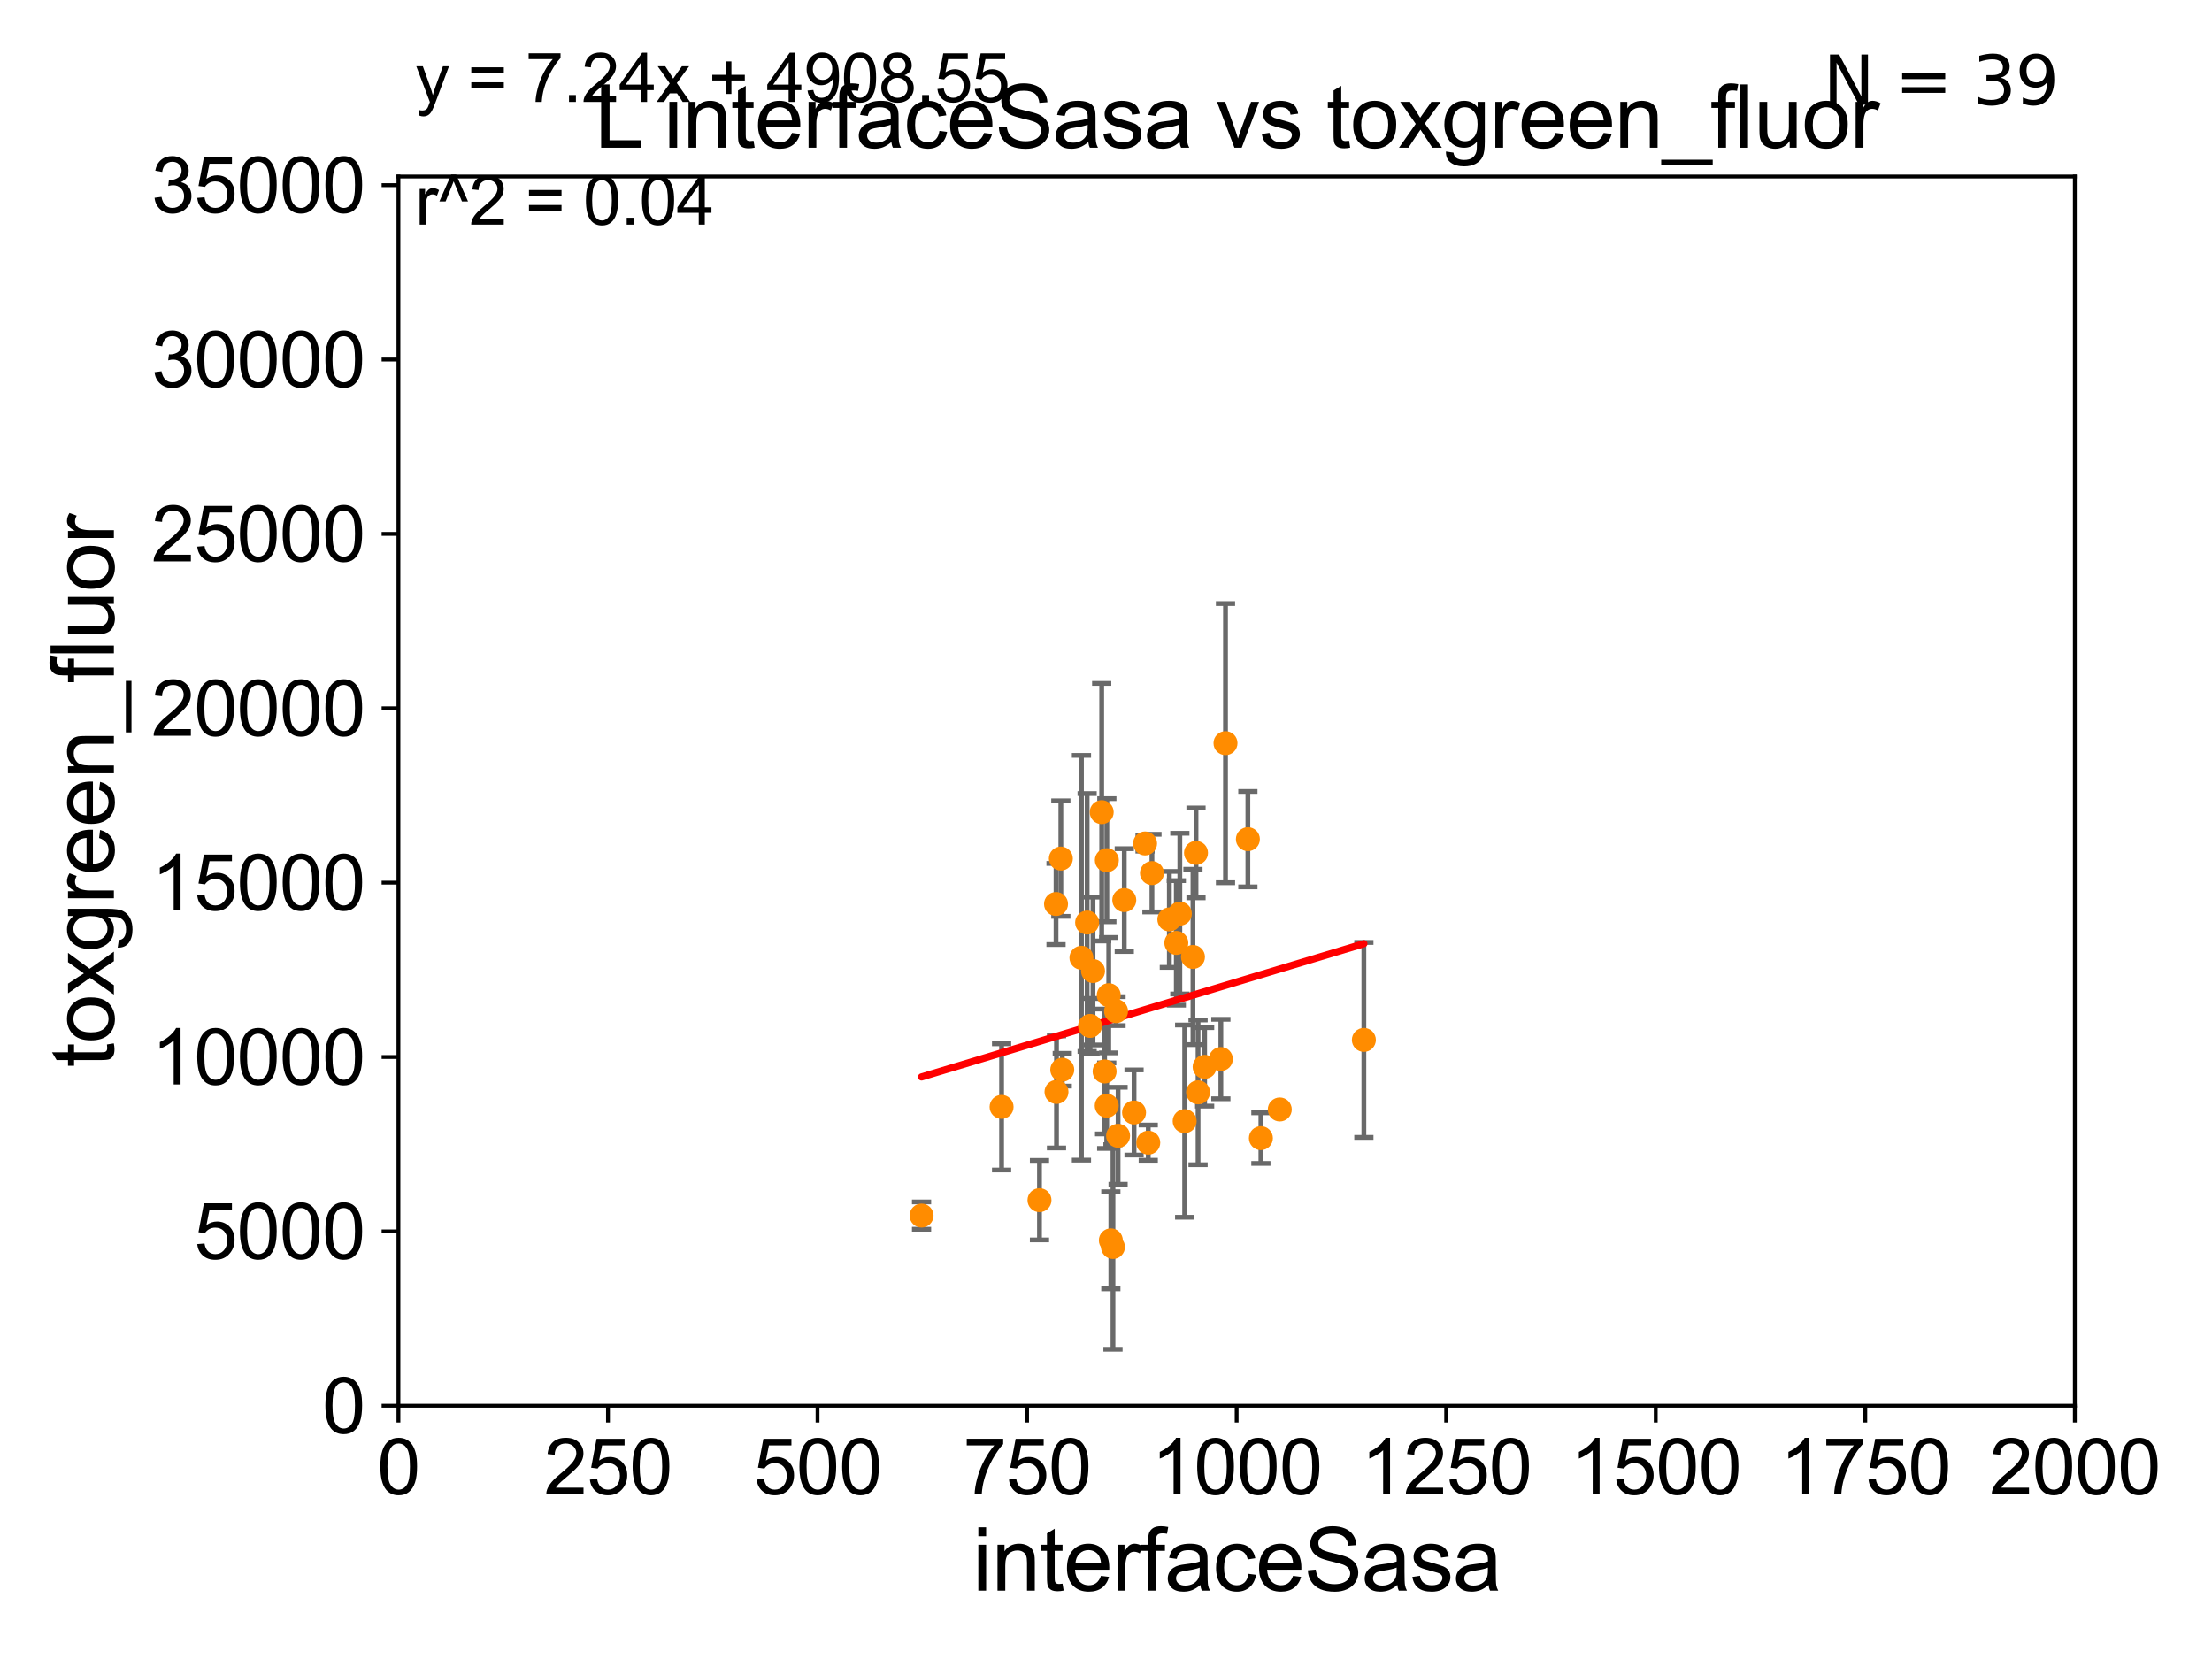 <?xml version="1.0" encoding="utf-8" standalone="no"?>
<!DOCTYPE svg PUBLIC "-//W3C//DTD SVG 1.1//EN"
  "http://www.w3.org/Graphics/SVG/1.1/DTD/svg11.dtd">
<svg xmlns:xlink="http://www.w3.org/1999/xlink" width="460.8pt" height="345.6pt" viewBox="0 0 460.8 345.6" xmlns="http://www.w3.org/2000/svg" version="1.1">
 <defs>
  <style type="text/css">*{stroke-linejoin: round; stroke-linecap: butt}</style>
 </defs>
 <g id="figure_1">
  <g id="patch_1">
   <path d="M 0 345.6 
L 460.8 345.6 
L 460.8 0 
L 0 0 
z
" style="fill: #ffffff"/>
  </g>
  <g id="axes_1">
   <g id="patch_2">
    <path d="M 83 292.84 
L 432.225 292.84 
L 432.225 36.775 
L 83 36.775 
z
" style="fill: #ffffff"/>
   </g>
   <g id="PathCollection_1">
    <defs>
     <path id="m21dd35df5f" d="M 0 1.118 
C 0.297 1.118 0.581 1 0.791 0.791 
C 1 0.581 1.118 0.297 1.118 0 
C 1.118 -0.297 1 -0.581 0.791 -0.791 
C 0.581 -1 0.297 -1.118 0 -1.118 
C -0.297 -1.118 -0.581 -1 -0.791 -0.791 
C -1 -0.581 -1.118 -0.297 -1.118 0 
C -1.118 0.297 -1 0.581 -0.791 0.791 
C -0.581 1 -0.297 1.118 0 1.118 
z
" style="stroke: #ff8c00"/>
    </defs>
    <g clip-path="url(#p4c8056523e)">
     <use xlink:href="#m21dd35df5f" x="249.149" y="177.67" style="fill: #ff8c00; stroke: #ff8c00"/>
     <use xlink:href="#m21dd35df5f" x="243.593" y="191.532" style="fill: #ff8c00; stroke: #ff8c00"/>
     <use xlink:href="#m21dd35df5f" x="231.41" y="258.384" style="fill: #ff8c00; stroke: #ff8c00"/>
     <use xlink:href="#m21dd35df5f" x="266.602" y="231.122" style="fill: #ff8c00; stroke: #ff8c00"/>
     <use xlink:href="#m21dd35df5f" x="284.119" y="216.631" style="fill: #ff8c00; stroke: #ff8c00"/>
     <use xlink:href="#m21dd35df5f" x="191.976" y="253.232" style="fill: #ff8c00; stroke: #ff8c00"/>
     <use xlink:href="#m21dd35df5f" x="229.503" y="169.189" style="fill: #ff8c00; stroke: #ff8c00"/>
     <use xlink:href="#m21dd35df5f" x="230.576" y="179.195" style="fill: #ff8c00; stroke: #ff8c00"/>
     <use xlink:href="#m21dd35df5f" x="230.549" y="230.335" style="fill: #ff8c00; stroke: #ff8c00"/>
     <use xlink:href="#m21dd35df5f" x="234.206" y="187.506" style="fill: #ff8c00; stroke: #ff8c00"/>
     <use xlink:href="#m21dd35df5f" x="259.956" y="174.815" style="fill: #ff8c00; stroke: #ff8c00"/>
     <use xlink:href="#m21dd35df5f" x="239.971" y="181.885" style="fill: #ff8c00; stroke: #ff8c00"/>
     <use xlink:href="#m21dd35df5f" x="225.286" y="199.519" style="fill: #ff8c00; stroke: #ff8c00"/>
     <use xlink:href="#m21dd35df5f" x="255.294" y="154.812" style="fill: #ff8c00; stroke: #ff8c00"/>
     <use xlink:href="#m21dd35df5f" x="248.513" y="199.351" style="fill: #ff8c00; stroke: #ff8c00"/>
     <use xlink:href="#m21dd35df5f" x="230.97" y="207.314" style="fill: #ff8c00; stroke: #ff8c00"/>
     <use xlink:href="#m21dd35df5f" x="254.328" y="220.617" style="fill: #ff8c00; stroke: #ff8c00"/>
     <use xlink:href="#m21dd35df5f" x="245.046" y="196.421" style="fill: #ff8c00; stroke: #ff8c00"/>
     <use xlink:href="#m21dd35df5f" x="227.082" y="213.716" style="fill: #ff8c00; stroke: #ff8c00"/>
     <use xlink:href="#m21dd35df5f" x="246.787" y="233.554" style="fill: #ff8c00; stroke: #ff8c00"/>
     <use xlink:href="#m21dd35df5f" x="221.288" y="222.844" style="fill: #ff8c00; stroke: #ff8c00"/>
     <use xlink:href="#m21dd35df5f" x="238.538" y="175.707" style="fill: #ff8c00; stroke: #ff8c00"/>
     <use xlink:href="#m21dd35df5f" x="219.99" y="188.318" style="fill: #ff8c00; stroke: #ff8c00"/>
     <use xlink:href="#m21dd35df5f" x="208.648" y="230.586" style="fill: #ff8c00; stroke: #ff8c00"/>
     <use xlink:href="#m21dd35df5f" x="226.469" y="192.176" style="fill: #ff8c00; stroke: #ff8c00"/>
     <use xlink:href="#m21dd35df5f" x="220.088" y="227.469" style="fill: #ff8c00; stroke: #ff8c00"/>
     <use xlink:href="#m21dd35df5f" x="220.996" y="178.856" style="fill: #ff8c00; stroke: #ff8c00"/>
     <use xlink:href="#m21dd35df5f" x="249.577" y="227.55" style="fill: #ff8c00; stroke: #ff8c00"/>
     <use xlink:href="#m21dd35df5f" x="232.494" y="210.644" style="fill: #ff8c00; stroke: #ff8c00"/>
     <use xlink:href="#m21dd35df5f" x="227.694" y="202.284" style="fill: #ff8c00; stroke: #ff8c00"/>
     <use xlink:href="#m21dd35df5f" x="262.668" y="237.094" style="fill: #ff8c00; stroke: #ff8c00"/>
     <use xlink:href="#m21dd35df5f" x="230.111" y="223.208" style="fill: #ff8c00; stroke: #ff8c00"/>
     <use xlink:href="#m21dd35df5f" x="239.203" y="238.036" style="fill: #ff8c00; stroke: #ff8c00"/>
     <use xlink:href="#m21dd35df5f" x="232.917" y="236.603" style="fill: #ff8c00; stroke: #ff8c00"/>
     <use xlink:href="#m21dd35df5f" x="231.854" y="259.773" style="fill: #ff8c00; stroke: #ff8c00"/>
     <use xlink:href="#m21dd35df5f" x="216.544" y="250.018" style="fill: #ff8c00; stroke: #ff8c00"/>
     <use xlink:href="#m21dd35df5f" x="236.243" y="231.752" style="fill: #ff8c00; stroke: #ff8c00"/>
     <use xlink:href="#m21dd35df5f" x="245.783" y="190.326" style="fill: #ff8c00; stroke: #ff8c00"/>
     <use xlink:href="#m21dd35df5f" x="250.948" y="222.245" style="fill: #ff8c00; stroke: #ff8c00"/>
    </g>
   </g>
   <g id="matplotlib.axis_1">
    <g id="xtick_1">
     <g id="line2d_1">
      <defs>
       <path id="m7921973bad" d="M 0 0 
L 0 3.5 
" style="stroke: #000000; stroke-width: 0.8"/>
      </defs>
      <g>
       <use xlink:href="#m7921973bad" x="83" y="292.84" style="stroke: #000000; stroke-width: 0.8"/>
      </g>
     </g>
     <g id="text_1">
      <!-- 0 -->
      <g transform="translate(78.551 311.293)scale(0.16 -0.16)">
       <defs>
        <path id="ArialMT-30" d="M 266 2259 
Q 266 3072 433 3567 
Q 600 4063 929 4331 
Q 1259 4600 1759 4600 
Q 2128 4600 2406 4451 
Q 2684 4303 2865 4023 
Q 3047 3744 3150 3342 
Q 3253 2941 3253 2259 
Q 3253 1453 3087 958 
Q 2922 463 2592 192 
Q 2263 -78 1759 -78 
Q 1097 -78 719 397 
Q 266 969 266 2259 
z
M 844 2259 
Q 844 1131 1108 757 
Q 1372 384 1759 384 
Q 2147 384 2411 759 
Q 2675 1134 2675 2259 
Q 2675 3391 2411 3762 
Q 2147 4134 1753 4134 
Q 1366 4134 1134 3806 
Q 844 3388 844 2259 
z
" transform="scale(0.016)"/>
       </defs>
       <use xlink:href="#ArialMT-30"/>
      </g>
     </g>
    </g>
    <g id="xtick_2">
     <g id="line2d_2">
      <g>
       <use xlink:href="#m7921973bad" x="126.653" y="292.84" style="stroke: #000000; stroke-width: 0.8"/>
      </g>
     </g>
     <g id="text_2">
      <!-- 250 -->
      <g transform="translate(113.307 311.293)scale(0.16 -0.16)">
       <defs>
        <path id="ArialMT-32" d="M 3222 541 
L 3222 0 
L 194 0 
Q 188 203 259 391 
Q 375 700 629 1000 
Q 884 1300 1366 1694 
Q 2113 2306 2375 2664 
Q 2638 3022 2638 3341 
Q 2638 3675 2398 3904 
Q 2159 4134 1775 4134 
Q 1369 4134 1125 3890 
Q 881 3647 878 3216 
L 300 3275 
Q 359 3922 746 4261 
Q 1134 4600 1788 4600 
Q 2447 4600 2831 4234 
Q 3216 3869 3216 3328 
Q 3216 3053 3103 2787 
Q 2991 2522 2730 2228 
Q 2469 1934 1863 1422 
Q 1356 997 1212 845 
Q 1069 694 975 541 
L 3222 541 
z
" transform="scale(0.016)"/>
        <path id="ArialMT-35" d="M 266 1200 
L 856 1250 
Q 922 819 1161 601 
Q 1400 384 1738 384 
Q 2144 384 2425 690 
Q 2706 997 2706 1503 
Q 2706 1984 2436 2262 
Q 2166 2541 1728 2541 
Q 1456 2541 1237 2417 
Q 1019 2294 894 2097 
L 366 2166 
L 809 4519 
L 3088 4519 
L 3088 3981 
L 1259 3981 
L 1013 2750 
Q 1425 3038 1878 3038 
Q 2478 3038 2890 2622 
Q 3303 2206 3303 1553 
Q 3303 931 2941 478 
Q 2500 -78 1738 -78 
Q 1113 -78 717 272 
Q 322 622 266 1200 
z
" transform="scale(0.016)"/>
       </defs>
       <use xlink:href="#ArialMT-32"/>
       <use xlink:href="#ArialMT-35" x="55.615"/>
       <use xlink:href="#ArialMT-30" x="111.23"/>
      </g>
     </g>
    </g>
    <g id="xtick_3">
     <g id="line2d_3">
      <g>
       <use xlink:href="#m7921973bad" x="170.306" y="292.84" style="stroke: #000000; stroke-width: 0.8"/>
      </g>
     </g>
     <g id="text_3">
      <!-- 500 -->
      <g transform="translate(156.96 311.293)scale(0.16 -0.16)">
       <use xlink:href="#ArialMT-35"/>
       <use xlink:href="#ArialMT-30" x="55.615"/>
       <use xlink:href="#ArialMT-30" x="111.23"/>
      </g>
     </g>
    </g>
    <g id="xtick_4">
     <g id="line2d_4">
      <g>
       <use xlink:href="#m7921973bad" x="213.959" y="292.84" style="stroke: #000000; stroke-width: 0.8"/>
      </g>
     </g>
     <g id="text_4">
      <!-- 750 -->
      <g transform="translate(200.613 311.293)scale(0.16 -0.16)">
       <defs>
        <path id="ArialMT-37" d="M 303 3981 
L 303 4522 
L 3269 4522 
L 3269 4084 
Q 2831 3619 2401 2847 
Q 1972 2075 1738 1259 
Q 1569 684 1522 0 
L 944 0 
Q 953 541 1156 1306 
Q 1359 2072 1739 2783 
Q 2119 3494 2547 3981 
L 303 3981 
z
" transform="scale(0.016)"/>
       </defs>
       <use xlink:href="#ArialMT-37"/>
       <use xlink:href="#ArialMT-35" x="55.615"/>
       <use xlink:href="#ArialMT-30" x="111.23"/>
      </g>
     </g>
    </g>
    <g id="xtick_5">
     <g id="line2d_5">
      <g>
       <use xlink:href="#m7921973bad" x="257.613" y="292.84" style="stroke: #000000; stroke-width: 0.8"/>
      </g>
     </g>
     <g id="text_5">
      <!-- 1000 -->
      <g transform="translate(239.817 311.293)scale(0.16 -0.16)">
       <defs>
        <path id="ArialMT-31" d="M 2384 0 
L 1822 0 
L 1822 3584 
Q 1619 3391 1289 3197 
Q 959 3003 697 2906 
L 697 3450 
Q 1169 3672 1522 3987 
Q 1875 4303 2022 4600 
L 2384 4600 
L 2384 0 
z
" transform="scale(0.016)"/>
       </defs>
       <use xlink:href="#ArialMT-31"/>
       <use xlink:href="#ArialMT-30" x="55.615"/>
       <use xlink:href="#ArialMT-30" x="111.23"/>
       <use xlink:href="#ArialMT-30" x="166.846"/>
      </g>
     </g>
    </g>
    <g id="xtick_6">
     <g id="line2d_6">
      <g>
       <use xlink:href="#m7921973bad" x="301.266" y="292.84" style="stroke: #000000; stroke-width: 0.8"/>
      </g>
     </g>
     <g id="text_6">
      <!-- 1250 -->
      <g transform="translate(283.471 311.293)scale(0.16 -0.16)">
       <use xlink:href="#ArialMT-31"/>
       <use xlink:href="#ArialMT-32" x="55.615"/>
       <use xlink:href="#ArialMT-35" x="111.23"/>
       <use xlink:href="#ArialMT-30" x="166.846"/>
      </g>
     </g>
    </g>
    <g id="xtick_7">
     <g id="line2d_7">
      <g>
       <use xlink:href="#m7921973bad" x="344.919" y="292.84" style="stroke: #000000; stroke-width: 0.8"/>
      </g>
     </g>
     <g id="text_7">
      <!-- 1500 -->
      <g transform="translate(327.124 311.293)scale(0.16 -0.16)">
       <use xlink:href="#ArialMT-31"/>
       <use xlink:href="#ArialMT-35" x="55.615"/>
       <use xlink:href="#ArialMT-30" x="111.23"/>
       <use xlink:href="#ArialMT-30" x="166.846"/>
      </g>
     </g>
    </g>
    <g id="xtick_8">
     <g id="line2d_8">
      <g>
       <use xlink:href="#m7921973bad" x="388.572" y="292.84" style="stroke: #000000; stroke-width: 0.8"/>
      </g>
     </g>
     <g id="text_8">
      <!-- 1750 -->
      <g transform="translate(370.777 311.293)scale(0.16 -0.16)">
       <use xlink:href="#ArialMT-31"/>
       <use xlink:href="#ArialMT-37" x="55.615"/>
       <use xlink:href="#ArialMT-35" x="111.23"/>
       <use xlink:href="#ArialMT-30" x="166.846"/>
      </g>
     </g>
    </g>
    <g id="xtick_9">
     <g id="line2d_9">
      <g>
       <use xlink:href="#m7921973bad" x="432.225" y="292.84" style="stroke: #000000; stroke-width: 0.8"/>
      </g>
     </g>
     <g id="text_9">
      <!-- 2000 -->
      <g transform="translate(414.43 311.293)scale(0.16 -0.16)">
       <use xlink:href="#ArialMT-32"/>
       <use xlink:href="#ArialMT-30" x="55.615"/>
       <use xlink:href="#ArialMT-30" x="111.23"/>
       <use xlink:href="#ArialMT-30" x="166.846"/>
      </g>
     </g>
    </g>
    <g id="text_10">
     <!-- interfaceSasa -->
     <g transform="translate(202.583 331.357)scale(0.18 -0.18)">
      <defs>
       <path id="ArialMT-69" d="M 425 3934 
L 425 4581 
L 988 4581 
L 988 3934 
L 425 3934 
z
M 425 0 
L 425 3319 
L 988 3319 
L 988 0 
L 425 0 
z
" transform="scale(0.016)"/>
       <path id="ArialMT-6e" d="M 422 0 
L 422 3319 
L 928 3319 
L 928 2847 
Q 1294 3394 1984 3394 
Q 2284 3394 2536 3286 
Q 2788 3178 2913 3003 
Q 3038 2828 3088 2588 
Q 3119 2431 3119 2041 
L 3119 0 
L 2556 0 
L 2556 2019 
Q 2556 2363 2490 2533 
Q 2425 2703 2258 2804 
Q 2091 2906 1866 2906 
Q 1506 2906 1245 2678 
Q 984 2450 984 1813 
L 984 0 
L 422 0 
z
" transform="scale(0.016)"/>
       <path id="ArialMT-74" d="M 1650 503 
L 1731 6 
Q 1494 -44 1306 -44 
Q 1000 -44 831 53 
Q 663 150 594 308 
Q 525 466 525 972 
L 525 2881 
L 113 2881 
L 113 3319 
L 525 3319 
L 525 4141 
L 1084 4478 
L 1084 3319 
L 1650 3319 
L 1650 2881 
L 1084 2881 
L 1084 941 
Q 1084 700 1114 631 
Q 1144 563 1211 522 
Q 1278 481 1403 481 
Q 1497 481 1650 503 
z
" transform="scale(0.016)"/>
       <path id="ArialMT-65" d="M 2694 1069 
L 3275 997 
Q 3138 488 2766 206 
Q 2394 -75 1816 -75 
Q 1088 -75 661 373 
Q 234 822 234 1631 
Q 234 2469 665 2931 
Q 1097 3394 1784 3394 
Q 2450 3394 2872 2941 
Q 3294 2488 3294 1666 
Q 3294 1616 3291 1516 
L 816 1516 
Q 847 969 1125 678 
Q 1403 388 1819 388 
Q 2128 388 2347 550 
Q 2566 713 2694 1069 
z
M 847 1978 
L 2700 1978 
Q 2663 2397 2488 2606 
Q 2219 2931 1791 2931 
Q 1403 2931 1139 2672 
Q 875 2413 847 1978 
z
" transform="scale(0.016)"/>
       <path id="ArialMT-72" d="M 416 0 
L 416 3319 
L 922 3319 
L 922 2816 
Q 1116 3169 1280 3281 
Q 1444 3394 1641 3394 
Q 1925 3394 2219 3213 
L 2025 2691 
Q 1819 2813 1613 2813 
Q 1428 2813 1281 2702 
Q 1134 2591 1072 2394 
Q 978 2094 978 1738 
L 978 0 
L 416 0 
z
" transform="scale(0.016)"/>
       <path id="ArialMT-66" d="M 556 0 
L 556 2881 
L 59 2881 
L 59 3319 
L 556 3319 
L 556 3672 
Q 556 4006 616 4169 
Q 697 4388 901 4523 
Q 1106 4659 1475 4659 
Q 1713 4659 2000 4603 
L 1916 4113 
Q 1741 4144 1584 4144 
Q 1328 4144 1222 4034 
Q 1116 3925 1116 3625 
L 1116 3319 
L 1763 3319 
L 1763 2881 
L 1116 2881 
L 1116 0 
L 556 0 
z
" transform="scale(0.016)"/>
       <path id="ArialMT-61" d="M 2588 409 
Q 2275 144 1986 34 
Q 1697 -75 1366 -75 
Q 819 -75 525 192 
Q 231 459 231 875 
Q 231 1119 342 1320 
Q 453 1522 633 1644 
Q 813 1766 1038 1828 
Q 1203 1872 1538 1913 
Q 2219 1994 2541 2106 
Q 2544 2222 2544 2253 
Q 2544 2597 2384 2738 
Q 2169 2928 1744 2928 
Q 1347 2928 1158 2789 
Q 969 2650 878 2297 
L 328 2372 
Q 403 2725 575 2942 
Q 747 3159 1072 3276 
Q 1397 3394 1825 3394 
Q 2250 3394 2515 3294 
Q 2781 3194 2906 3042 
Q 3031 2891 3081 2659 
Q 3109 2516 3109 2141 
L 3109 1391 
Q 3109 606 3145 398 
Q 3181 191 3288 0 
L 2700 0 
Q 2613 175 2588 409 
z
M 2541 1666 
Q 2234 1541 1622 1453 
Q 1275 1403 1131 1340 
Q 988 1278 909 1158 
Q 831 1038 831 891 
Q 831 666 1001 516 
Q 1172 366 1500 366 
Q 1825 366 2078 508 
Q 2331 650 2450 897 
Q 2541 1088 2541 1459 
L 2541 1666 
z
" transform="scale(0.016)"/>
       <path id="ArialMT-63" d="M 2588 1216 
L 3141 1144 
Q 3050 572 2676 248 
Q 2303 -75 1759 -75 
Q 1078 -75 664 370 
Q 250 816 250 1647 
Q 250 2184 428 2587 
Q 606 2991 970 3192 
Q 1334 3394 1763 3394 
Q 2303 3394 2647 3120 
Q 2991 2847 3088 2344 
L 2541 2259 
Q 2463 2594 2264 2762 
Q 2066 2931 1784 2931 
Q 1359 2931 1093 2626 
Q 828 2322 828 1663 
Q 828 994 1084 691 
Q 1341 388 1753 388 
Q 2084 388 2306 591 
Q 2528 794 2588 1216 
z
" transform="scale(0.016)"/>
       <path id="ArialMT-53" d="M 288 1472 
L 859 1522 
Q 900 1178 1048 958 
Q 1197 738 1509 602 
Q 1822 466 2213 466 
Q 2559 466 2825 569 
Q 3091 672 3220 851 
Q 3350 1031 3350 1244 
Q 3350 1459 3225 1620 
Q 3100 1781 2813 1891 
Q 2628 1963 1997 2114 
Q 1366 2266 1113 2400 
Q 784 2572 623 2826 
Q 463 3081 463 3397 
Q 463 3744 659 4045 
Q 856 4347 1234 4503 
Q 1613 4659 2075 4659 
Q 2584 4659 2973 4495 
Q 3363 4331 3572 4012 
Q 3781 3694 3797 3291 
L 3216 3247 
Q 3169 3681 2898 3903 
Q 2628 4125 2100 4125 
Q 1550 4125 1298 3923 
Q 1047 3722 1047 3438 
Q 1047 3191 1225 3031 
Q 1400 2872 2139 2705 
Q 2878 2538 3153 2413 
Q 3553 2228 3743 1945 
Q 3934 1663 3934 1294 
Q 3934 928 3725 604 
Q 3516 281 3123 101 
Q 2731 -78 2241 -78 
Q 1619 -78 1198 103 
Q 778 284 539 648 
Q 300 1013 288 1472 
z
" transform="scale(0.016)"/>
       <path id="ArialMT-73" d="M 197 991 
L 753 1078 
Q 800 744 1014 566 
Q 1228 388 1613 388 
Q 2000 388 2187 545 
Q 2375 703 2375 916 
Q 2375 1106 2209 1216 
Q 2094 1291 1634 1406 
Q 1016 1563 777 1677 
Q 538 1791 414 1992 
Q 291 2194 291 2438 
Q 291 2659 392 2848 
Q 494 3038 669 3163 
Q 800 3259 1026 3326 
Q 1253 3394 1513 3394 
Q 1903 3394 2198 3281 
Q 2494 3169 2634 2976 
Q 2775 2784 2828 2463 
L 2278 2388 
Q 2241 2644 2061 2787 
Q 1881 2931 1553 2931 
Q 1166 2931 1000 2803 
Q 834 2675 834 2503 
Q 834 2394 903 2306 
Q 972 2216 1119 2156 
Q 1203 2125 1616 2013 
Q 2213 1853 2448 1751 
Q 2684 1650 2818 1456 
Q 2953 1263 2953 975 
Q 2953 694 2789 445 
Q 2625 197 2315 61 
Q 2006 -75 1616 -75 
Q 969 -75 630 194 
Q 291 463 197 991 
z
" transform="scale(0.016)"/>
      </defs>
      <use xlink:href="#ArialMT-69"/>
      <use xlink:href="#ArialMT-6e" x="22.217"/>
      <use xlink:href="#ArialMT-74" x="77.832"/>
      <use xlink:href="#ArialMT-65" x="105.615"/>
      <use xlink:href="#ArialMT-72" x="161.23"/>
      <use xlink:href="#ArialMT-66" x="194.531"/>
      <use xlink:href="#ArialMT-61" x="222.314"/>
      <use xlink:href="#ArialMT-63" x="277.93"/>
      <use xlink:href="#ArialMT-65" x="327.93"/>
      <use xlink:href="#ArialMT-53" x="383.545"/>
      <use xlink:href="#ArialMT-61" x="450.244"/>
      <use xlink:href="#ArialMT-73" x="505.859"/>
      <use xlink:href="#ArialMT-61" x="555.859"/>
     </g>
    </g>
   </g>
   <g id="matplotlib.axis_2">
    <g id="ytick_1">
     <g id="line2d_10">
      <defs>
       <path id="m08c1ed8da5" d="M 0 0 
L -3.5 0 
" style="stroke: #000000; stroke-width: 0.8"/>
      </defs>
      <g>
       <use xlink:href="#m08c1ed8da5" x="83" y="292.84" style="stroke: #000000; stroke-width: 0.8"/>
      </g>
     </g>
     <g id="text_11">
      <!-- 0 -->
      <g transform="translate(67.103 298.566)scale(0.16 -0.16)">
       <use xlink:href="#ArialMT-30"/>
      </g>
     </g>
    </g>
    <g id="ytick_2">
     <g id="line2d_11">
      <g>
       <use xlink:href="#m08c1ed8da5" x="83" y="256.516" style="stroke: #000000; stroke-width: 0.8"/>
      </g>
     </g>
     <g id="text_12">
      <!-- 5000 -->
      <g transform="translate(40.41 262.242)scale(0.16 -0.16)">
       <use xlink:href="#ArialMT-35"/>
       <use xlink:href="#ArialMT-30" x="55.615"/>
       <use xlink:href="#ArialMT-30" x="111.23"/>
       <use xlink:href="#ArialMT-30" x="166.846"/>
      </g>
     </g>
    </g>
    <g id="ytick_3">
     <g id="line2d_12">
      <g>
       <use xlink:href="#m08c1ed8da5" x="83" y="220.192" style="stroke: #000000; stroke-width: 0.8"/>
      </g>
     </g>
     <g id="text_13">
      <!-- 10000 -->
      <g transform="translate(31.512 225.918)scale(0.16 -0.16)">
       <use xlink:href="#ArialMT-31"/>
       <use xlink:href="#ArialMT-30" x="55.615"/>
       <use xlink:href="#ArialMT-30" x="111.23"/>
       <use xlink:href="#ArialMT-30" x="166.846"/>
       <use xlink:href="#ArialMT-30" x="222.461"/>
      </g>
     </g>
    </g>
    <g id="ytick_4">
     <g id="line2d_13">
      <g>
       <use xlink:href="#m08c1ed8da5" x="83" y="183.867" style="stroke: #000000; stroke-width: 0.8"/>
      </g>
     </g>
     <g id="text_14">
      <!-- 15000 -->
      <g transform="translate(31.512 189.594)scale(0.16 -0.16)">
       <use xlink:href="#ArialMT-31"/>
       <use xlink:href="#ArialMT-35" x="55.615"/>
       <use xlink:href="#ArialMT-30" x="111.23"/>
       <use xlink:href="#ArialMT-30" x="166.846"/>
       <use xlink:href="#ArialMT-30" x="222.461"/>
      </g>
     </g>
    </g>
    <g id="ytick_5">
     <g id="line2d_14">
      <g>
       <use xlink:href="#m08c1ed8da5" x="83" y="147.543" style="stroke: #000000; stroke-width: 0.8"/>
      </g>
     </g>
     <g id="text_15">
      <!-- 20000 -->
      <g transform="translate(31.512 153.27)scale(0.16 -0.16)">
       <use xlink:href="#ArialMT-32"/>
       <use xlink:href="#ArialMT-30" x="55.615"/>
       <use xlink:href="#ArialMT-30" x="111.23"/>
       <use xlink:href="#ArialMT-30" x="166.846"/>
       <use xlink:href="#ArialMT-30" x="222.461"/>
      </g>
     </g>
    </g>
    <g id="ytick_6">
     <g id="line2d_15">
      <g>
       <use xlink:href="#m08c1ed8da5" x="83" y="111.219" style="stroke: #000000; stroke-width: 0.8"/>
      </g>
     </g>
     <g id="text_16">
      <!-- 25000 -->
      <g transform="translate(31.512 116.945)scale(0.16 -0.16)">
       <use xlink:href="#ArialMT-32"/>
       <use xlink:href="#ArialMT-35" x="55.615"/>
       <use xlink:href="#ArialMT-30" x="111.23"/>
       <use xlink:href="#ArialMT-30" x="166.846"/>
       <use xlink:href="#ArialMT-30" x="222.461"/>
      </g>
     </g>
    </g>
    <g id="ytick_7">
     <g id="line2d_16">
      <g>
       <use xlink:href="#m08c1ed8da5" x="83" y="74.895" style="stroke: #000000; stroke-width: 0.8"/>
      </g>
     </g>
     <g id="text_17">
      <!-- 30000 -->
      <g transform="translate(31.512 80.621)scale(0.16 -0.16)">
       <defs>
        <path id="ArialMT-33" d="M 269 1209 
L 831 1284 
Q 928 806 1161 595 
Q 1394 384 1728 384 
Q 2125 384 2398 659 
Q 2672 934 2672 1341 
Q 2672 1728 2419 1979 
Q 2166 2231 1775 2231 
Q 1616 2231 1378 2169 
L 1441 2663 
Q 1497 2656 1531 2656 
Q 1891 2656 2178 2843 
Q 2466 3031 2466 3422 
Q 2466 3731 2256 3934 
Q 2047 4138 1716 4138 
Q 1388 4138 1169 3931 
Q 950 3725 888 3313 
L 325 3413 
Q 428 3978 793 4289 
Q 1159 4600 1703 4600 
Q 2078 4600 2393 4439 
Q 2709 4278 2876 4000 
Q 3044 3722 3044 3409 
Q 3044 3113 2884 2869 
Q 2725 2625 2413 2481 
Q 2819 2388 3044 2092 
Q 3269 1797 3269 1353 
Q 3269 753 2831 336 
Q 2394 -81 1725 -81 
Q 1122 -81 723 278 
Q 325 638 269 1209 
z
" transform="scale(0.016)"/>
       </defs>
       <use xlink:href="#ArialMT-33"/>
       <use xlink:href="#ArialMT-30" x="55.615"/>
       <use xlink:href="#ArialMT-30" x="111.23"/>
       <use xlink:href="#ArialMT-30" x="166.846"/>
       <use xlink:href="#ArialMT-30" x="222.461"/>
      </g>
     </g>
    </g>
    <g id="ytick_8">
     <g id="line2d_17">
      <g>
       <use xlink:href="#m08c1ed8da5" x="83" y="38.571" style="stroke: #000000; stroke-width: 0.8"/>
      </g>
     </g>
     <g id="text_18">
      <!-- 35000 -->
      <g transform="translate(31.512 44.297)scale(0.16 -0.16)">
       <use xlink:href="#ArialMT-33"/>
       <use xlink:href="#ArialMT-35" x="55.615"/>
       <use xlink:href="#ArialMT-30" x="111.23"/>
       <use xlink:href="#ArialMT-30" x="166.846"/>
       <use xlink:href="#ArialMT-30" x="222.461"/>
      </g>
     </g>
    </g>
    <g id="text_19">
     <!-- toxgreen_fluor -->
     <g transform="translate(23.724 222.34)rotate(-90)scale(0.18 -0.18)">
      <defs>
       <path id="ArialMT-6f" d="M 213 1659 
Q 213 2581 725 3025 
Q 1153 3394 1769 3394 
Q 2453 3394 2887 2945 
Q 3322 2497 3322 1706 
Q 3322 1066 3130 698 
Q 2938 331 2570 128 
Q 2203 -75 1769 -75 
Q 1072 -75 642 372 
Q 213 819 213 1659 
z
M 791 1659 
Q 791 1022 1069 705 
Q 1347 388 1769 388 
Q 2188 388 2466 706 
Q 2744 1025 2744 1678 
Q 2744 2294 2464 2611 
Q 2184 2928 1769 2928 
Q 1347 2928 1069 2612 
Q 791 2297 791 1659 
z
" transform="scale(0.016)"/>
       <path id="ArialMT-78" d="M 47 0 
L 1259 1725 
L 138 3319 
L 841 3319 
L 1350 2541 
Q 1494 2319 1581 2169 
Q 1719 2375 1834 2534 
L 2394 3319 
L 3066 3319 
L 1919 1756 
L 3153 0 
L 2463 0 
L 1781 1031 
L 1600 1309 
L 728 0 
L 47 0 
z
" transform="scale(0.016)"/>
       <path id="ArialMT-67" d="M 319 -275 
L 866 -356 
Q 900 -609 1056 -725 
Q 1266 -881 1628 -881 
Q 2019 -881 2231 -725 
Q 2444 -569 2519 -288 
Q 2563 -116 2559 434 
Q 2191 0 1641 0 
Q 956 0 581 494 
Q 206 988 206 1678 
Q 206 2153 378 2554 
Q 550 2956 876 3175 
Q 1203 3394 1644 3394 
Q 2231 3394 2613 2919 
L 2613 3319 
L 3131 3319 
L 3131 450 
Q 3131 -325 2973 -648 
Q 2816 -972 2473 -1159 
Q 2131 -1347 1631 -1347 
Q 1038 -1347 672 -1080 
Q 306 -813 319 -275 
z
M 784 1719 
Q 784 1066 1043 766 
Q 1303 466 1694 466 
Q 2081 466 2343 764 
Q 2606 1063 2606 1700 
Q 2606 2309 2336 2618 
Q 2066 2928 1684 2928 
Q 1309 2928 1046 2623 
Q 784 2319 784 1719 
z
" transform="scale(0.016)"/>
       <path id="ArialMT-5f" d="M -97 -1272 
L -97 -866 
L 3631 -866 
L 3631 -1272 
L -97 -1272 
z
" transform="scale(0.016)"/>
       <path id="ArialMT-6c" d="M 409 0 
L 409 4581 
L 972 4581 
L 972 0 
L 409 0 
z
" transform="scale(0.016)"/>
       <path id="ArialMT-75" d="M 2597 0 
L 2597 488 
Q 2209 -75 1544 -75 
Q 1250 -75 995 37 
Q 741 150 617 320 
Q 494 491 444 738 
Q 409 903 409 1263 
L 409 3319 
L 972 3319 
L 972 1478 
Q 972 1038 1006 884 
Q 1059 663 1231 536 
Q 1403 409 1656 409 
Q 1909 409 2131 539 
Q 2353 669 2445 892 
Q 2538 1116 2538 1541 
L 2538 3319 
L 3100 3319 
L 3100 0 
L 2597 0 
z
" transform="scale(0.016)"/>
      </defs>
      <use xlink:href="#ArialMT-74"/>
      <use xlink:href="#ArialMT-6f" x="27.783"/>
      <use xlink:href="#ArialMT-78" x="83.398"/>
      <use xlink:href="#ArialMT-67" x="133.398"/>
      <use xlink:href="#ArialMT-72" x="189.014"/>
      <use xlink:href="#ArialMT-65" x="222.314"/>
      <use xlink:href="#ArialMT-65" x="277.93"/>
      <use xlink:href="#ArialMT-6e" x="333.545"/>
      <use xlink:href="#ArialMT-5f" x="389.16"/>
      <use xlink:href="#ArialMT-66" x="444.775"/>
      <use xlink:href="#ArialMT-6c" x="472.559"/>
      <use xlink:href="#ArialMT-75" x="494.775"/>
      <use xlink:href="#ArialMT-6f" x="550.391"/>
      <use xlink:href="#ArialMT-72" x="606.006"/>
     </g>
    </g>
   </g>
   <g id="LineCollection_1">
    <path d="M 249.149 187.023 
L 249.149 168.318 
" clip-path="url(#p4c8056523e)" style="fill: none; stroke: #696969"/>
    <path d="M 243.593 201.524 
L 243.593 181.54 
" clip-path="url(#p4c8056523e)" style="fill: none; stroke: #696969"/>
    <path d="M 231.41 268.502 
L 231.41 248.266 
" clip-path="url(#p4c8056523e)" style="fill: none; stroke: #696969"/>
    <path d="M 266.602 231.527 
L 266.602 230.718 
" clip-path="url(#p4c8056523e)" style="fill: none; stroke: #696969"/>
    <path d="M 284.119 236.936 
L 284.119 196.326 
" clip-path="url(#p4c8056523e)" style="fill: none; stroke: #696969"/>
    <path d="M 191.976 256.078 
L 191.976 250.385 
" clip-path="url(#p4c8056523e)" style="fill: none; stroke: #696969"/>
    <path d="M 229.503 196.019 
L 229.503 142.36 
" clip-path="url(#p4c8056523e)" style="fill: none; stroke: #696969"/>
    <path d="M 230.576 192.013 
L 230.576 166.376 
" clip-path="url(#p4c8056523e)" style="fill: none; stroke: #696969"/>
    <path d="M 230.549 239.24 
L 230.549 221.429 
" clip-path="url(#p4c8056523e)" style="fill: none; stroke: #696969"/>
    <path d="M 234.206 198.214 
L 234.206 176.798 
" clip-path="url(#p4c8056523e)" style="fill: none; stroke: #696969"/>
    <path d="M 259.956 184.756 
L 259.956 164.874 
" clip-path="url(#p4c8056523e)" style="fill: none; stroke: #696969"/>
    <path d="M 239.971 189.971 
L 239.971 173.799 
" clip-path="url(#p4c8056523e)" style="fill: none; stroke: #696969"/>
    <path d="M 225.286 241.67 
L 225.286 157.368 
" clip-path="url(#p4c8056523e)" style="fill: none; stroke: #696969"/>
    <path d="M 255.294 183.89 
L 255.294 125.734 
" clip-path="url(#p4c8056523e)" style="fill: none; stroke: #696969"/>
    <path d="M 248.513 217.611 
L 248.513 181.09 
" clip-path="url(#p4c8056523e)" style="fill: none; stroke: #696969"/>
    <path d="M 230.97 219.333 
L 230.97 195.295 
" clip-path="url(#p4c8056523e)" style="fill: none; stroke: #696969"/>
    <path d="M 254.328 228.893 
L 254.328 212.342 
" clip-path="url(#p4c8056523e)" style="fill: none; stroke: #696969"/>
    <path d="M 245.046 209.387 
L 245.046 183.455 
" clip-path="url(#p4c8056523e)" style="fill: none; stroke: #696969"/>
    <path d="M 227.082 219.435 
L 227.082 207.998 
" clip-path="url(#p4c8056523e)" style="fill: none; stroke: #696969"/>
    <path d="M 246.787 253.579 
L 246.787 213.529 
" clip-path="url(#p4c8056523e)" style="fill: none; stroke: #696969"/>
    <path d="M 221.288 226.254 
L 221.288 219.434 
" clip-path="url(#p4c8056523e)" style="fill: none; stroke: #696969"/>
    <path d="M 238.538 177.308 
L 238.538 174.106 
" clip-path="url(#p4c8056523e)" style="fill: none; stroke: #696969"/>
    <path d="M 219.99 196.764 
L 219.99 179.872 
" clip-path="url(#p4c8056523e)" style="fill: none; stroke: #696969"/>
    <path d="M 208.648 243.737 
L 208.648 217.436 
" clip-path="url(#p4c8056523e)" style="fill: none; stroke: #696969"/>
    <path d="M 226.469 219.032 
L 226.469 165.319 
" clip-path="url(#p4c8056523e)" style="fill: none; stroke: #696969"/>
    <path d="M 220.088 239.139 
L 220.088 215.799 
" clip-path="url(#p4c8056523e)" style="fill: none; stroke: #696969"/>
    <path d="M 220.996 190.884 
L 220.996 166.828 
" clip-path="url(#p4c8056523e)" style="fill: none; stroke: #696969"/>
    <path d="M 249.577 242.631 
L 249.577 212.47 
" clip-path="url(#p4c8056523e)" style="fill: none; stroke: #696969"/>
    <path d="M 232.494 213.661 
L 232.494 207.627 
" clip-path="url(#p4c8056523e)" style="fill: none; stroke: #696969"/>
    <path d="M 227.694 217.688 
L 227.694 186.879 
" clip-path="url(#p4c8056523e)" style="fill: none; stroke: #696969"/>
    <path d="M 262.668 242.365 
L 262.668 231.823 
" clip-path="url(#p4c8056523e)" style="fill: none; stroke: #696969"/>
    <path d="M 230.111 236.214 
L 230.111 210.202 
" clip-path="url(#p4c8056523e)" style="fill: none; stroke: #696969"/>
    <path d="M 239.203 241.707 
L 239.203 234.365 
" clip-path="url(#p4c8056523e)" style="fill: none; stroke: #696969"/>
    <path d="M 232.917 246.704 
L 232.917 226.502 
" clip-path="url(#p4c8056523e)" style="fill: none; stroke: #696969"/>
    <path d="M 231.854 281.084 
L 231.854 238.462 
" clip-path="url(#p4c8056523e)" style="fill: none; stroke: #696969"/>
    <path d="M 216.544 258.298 
L 216.544 241.737 
" clip-path="url(#p4c8056523e)" style="fill: none; stroke: #696969"/>
    <path d="M 236.243 240.616 
L 236.243 222.888 
" clip-path="url(#p4c8056523e)" style="fill: none; stroke: #696969"/>
    <path d="M 245.783 207.067 
L 245.783 173.585 
" clip-path="url(#p4c8056523e)" style="fill: none; stroke: #696969"/>
    <path d="M 250.948 230.42 
L 250.948 214.07 
" clip-path="url(#p4c8056523e)" style="fill: none; stroke: #696969"/>
   </g>
   <g id="line2d_18">
    <defs>
     <path id="mbdf984dd6a" d="M 2 0 
L -2 -0 
" style="stroke: #696969"/>
    </defs>
    <g clip-path="url(#p4c8056523e)">
     <use xlink:href="#mbdf984dd6a" x="249.149" y="187.023" style="fill: #696969; stroke: #696969"/>
     <use xlink:href="#mbdf984dd6a" x="243.593" y="201.524" style="fill: #696969; stroke: #696969"/>
     <use xlink:href="#mbdf984dd6a" x="231.41" y="268.502" style="fill: #696969; stroke: #696969"/>
     <use xlink:href="#mbdf984dd6a" x="266.602" y="231.527" style="fill: #696969; stroke: #696969"/>
     <use xlink:href="#mbdf984dd6a" x="284.119" y="236.936" style="fill: #696969; stroke: #696969"/>
     <use xlink:href="#mbdf984dd6a" x="191.976" y="256.078" style="fill: #696969; stroke: #696969"/>
     <use xlink:href="#mbdf984dd6a" x="229.503" y="196.019" style="fill: #696969; stroke: #696969"/>
     <use xlink:href="#mbdf984dd6a" x="230.576" y="192.013" style="fill: #696969; stroke: #696969"/>
     <use xlink:href="#mbdf984dd6a" x="230.549" y="239.24" style="fill: #696969; stroke: #696969"/>
     <use xlink:href="#mbdf984dd6a" x="234.206" y="198.214" style="fill: #696969; stroke: #696969"/>
     <use xlink:href="#mbdf984dd6a" x="259.956" y="184.756" style="fill: #696969; stroke: #696969"/>
     <use xlink:href="#mbdf984dd6a" x="239.971" y="189.971" style="fill: #696969; stroke: #696969"/>
     <use xlink:href="#mbdf984dd6a" x="225.286" y="241.67" style="fill: #696969; stroke: #696969"/>
     <use xlink:href="#mbdf984dd6a" x="255.294" y="183.89" style="fill: #696969; stroke: #696969"/>
     <use xlink:href="#mbdf984dd6a" x="248.513" y="217.611" style="fill: #696969; stroke: #696969"/>
     <use xlink:href="#mbdf984dd6a" x="230.97" y="219.333" style="fill: #696969; stroke: #696969"/>
     <use xlink:href="#mbdf984dd6a" x="254.328" y="228.893" style="fill: #696969; stroke: #696969"/>
     <use xlink:href="#mbdf984dd6a" x="245.046" y="209.387" style="fill: #696969; stroke: #696969"/>
     <use xlink:href="#mbdf984dd6a" x="227.082" y="219.435" style="fill: #696969; stroke: #696969"/>
     <use xlink:href="#mbdf984dd6a" x="246.787" y="253.579" style="fill: #696969; stroke: #696969"/>
     <use xlink:href="#mbdf984dd6a" x="221.288" y="226.254" style="fill: #696969; stroke: #696969"/>
     <use xlink:href="#mbdf984dd6a" x="238.538" y="177.308" style="fill: #696969; stroke: #696969"/>
     <use xlink:href="#mbdf984dd6a" x="219.99" y="196.764" style="fill: #696969; stroke: #696969"/>
     <use xlink:href="#mbdf984dd6a" x="208.648" y="243.737" style="fill: #696969; stroke: #696969"/>
     <use xlink:href="#mbdf984dd6a" x="226.469" y="219.032" style="fill: #696969; stroke: #696969"/>
     <use xlink:href="#mbdf984dd6a" x="220.088" y="239.139" style="fill: #696969; stroke: #696969"/>
     <use xlink:href="#mbdf984dd6a" x="220.996" y="190.884" style="fill: #696969; stroke: #696969"/>
     <use xlink:href="#mbdf984dd6a" x="249.577" y="242.631" style="fill: #696969; stroke: #696969"/>
     <use xlink:href="#mbdf984dd6a" x="232.494" y="213.661" style="fill: #696969; stroke: #696969"/>
     <use xlink:href="#mbdf984dd6a" x="227.694" y="217.688" style="fill: #696969; stroke: #696969"/>
     <use xlink:href="#mbdf984dd6a" x="262.668" y="242.365" style="fill: #696969; stroke: #696969"/>
     <use xlink:href="#mbdf984dd6a" x="230.111" y="236.214" style="fill: #696969; stroke: #696969"/>
     <use xlink:href="#mbdf984dd6a" x="239.203" y="241.707" style="fill: #696969; stroke: #696969"/>
     <use xlink:href="#mbdf984dd6a" x="232.917" y="246.704" style="fill: #696969; stroke: #696969"/>
     <use xlink:href="#mbdf984dd6a" x="231.854" y="281.084" style="fill: #696969; stroke: #696969"/>
     <use xlink:href="#mbdf984dd6a" x="216.544" y="258.298" style="fill: #696969; stroke: #696969"/>
     <use xlink:href="#mbdf984dd6a" x="236.243" y="240.616" style="fill: #696969; stroke: #696969"/>
     <use xlink:href="#mbdf984dd6a" x="245.783" y="207.067" style="fill: #696969; stroke: #696969"/>
     <use xlink:href="#mbdf984dd6a" x="250.948" y="230.42" style="fill: #696969; stroke: #696969"/>
    </g>
   </g>
   <g id="line2d_19">
    <g clip-path="url(#p4c8056523e)">
     <use xlink:href="#mbdf984dd6a" x="249.149" y="168.318" style="fill: #696969; stroke: #696969"/>
     <use xlink:href="#mbdf984dd6a" x="243.593" y="181.54" style="fill: #696969; stroke: #696969"/>
     <use xlink:href="#mbdf984dd6a" x="231.41" y="248.266" style="fill: #696969; stroke: #696969"/>
     <use xlink:href="#mbdf984dd6a" x="266.602" y="230.718" style="fill: #696969; stroke: #696969"/>
     <use xlink:href="#mbdf984dd6a" x="284.119" y="196.326" style="fill: #696969; stroke: #696969"/>
     <use xlink:href="#mbdf984dd6a" x="191.976" y="250.385" style="fill: #696969; stroke: #696969"/>
     <use xlink:href="#mbdf984dd6a" x="229.503" y="142.36" style="fill: #696969; stroke: #696969"/>
     <use xlink:href="#mbdf984dd6a" x="230.576" y="166.376" style="fill: #696969; stroke: #696969"/>
     <use xlink:href="#mbdf984dd6a" x="230.549" y="221.429" style="fill: #696969; stroke: #696969"/>
     <use xlink:href="#mbdf984dd6a" x="234.206" y="176.798" style="fill: #696969; stroke: #696969"/>
     <use xlink:href="#mbdf984dd6a" x="259.956" y="164.874" style="fill: #696969; stroke: #696969"/>
     <use xlink:href="#mbdf984dd6a" x="239.971" y="173.799" style="fill: #696969; stroke: #696969"/>
     <use xlink:href="#mbdf984dd6a" x="225.286" y="157.368" style="fill: #696969; stroke: #696969"/>
     <use xlink:href="#mbdf984dd6a" x="255.294" y="125.734" style="fill: #696969; stroke: #696969"/>
     <use xlink:href="#mbdf984dd6a" x="248.513" y="181.09" style="fill: #696969; stroke: #696969"/>
     <use xlink:href="#mbdf984dd6a" x="230.97" y="195.295" style="fill: #696969; stroke: #696969"/>
     <use xlink:href="#mbdf984dd6a" x="254.328" y="212.342" style="fill: #696969; stroke: #696969"/>
     <use xlink:href="#mbdf984dd6a" x="245.046" y="183.455" style="fill: #696969; stroke: #696969"/>
     <use xlink:href="#mbdf984dd6a" x="227.082" y="207.998" style="fill: #696969; stroke: #696969"/>
     <use xlink:href="#mbdf984dd6a" x="246.787" y="213.529" style="fill: #696969; stroke: #696969"/>
     <use xlink:href="#mbdf984dd6a" x="221.288" y="219.434" style="fill: #696969; stroke: #696969"/>
     <use xlink:href="#mbdf984dd6a" x="238.538" y="174.106" style="fill: #696969; stroke: #696969"/>
     <use xlink:href="#mbdf984dd6a" x="219.99" y="179.872" style="fill: #696969; stroke: #696969"/>
     <use xlink:href="#mbdf984dd6a" x="208.648" y="217.436" style="fill: #696969; stroke: #696969"/>
     <use xlink:href="#mbdf984dd6a" x="226.469" y="165.319" style="fill: #696969; stroke: #696969"/>
     <use xlink:href="#mbdf984dd6a" x="220.088" y="215.799" style="fill: #696969; stroke: #696969"/>
     <use xlink:href="#mbdf984dd6a" x="220.996" y="166.828" style="fill: #696969; stroke: #696969"/>
     <use xlink:href="#mbdf984dd6a" x="249.577" y="212.47" style="fill: #696969; stroke: #696969"/>
     <use xlink:href="#mbdf984dd6a" x="232.494" y="207.627" style="fill: #696969; stroke: #696969"/>
     <use xlink:href="#mbdf984dd6a" x="227.694" y="186.879" style="fill: #696969; stroke: #696969"/>
     <use xlink:href="#mbdf984dd6a" x="262.668" y="231.823" style="fill: #696969; stroke: #696969"/>
     <use xlink:href="#mbdf984dd6a" x="230.111" y="210.202" style="fill: #696969; stroke: #696969"/>
     <use xlink:href="#mbdf984dd6a" x="239.203" y="234.365" style="fill: #696969; stroke: #696969"/>
     <use xlink:href="#mbdf984dd6a" x="232.917" y="226.502" style="fill: #696969; stroke: #696969"/>
     <use xlink:href="#mbdf984dd6a" x="231.854" y="238.462" style="fill: #696969; stroke: #696969"/>
     <use xlink:href="#mbdf984dd6a" x="216.544" y="241.737" style="fill: #696969; stroke: #696969"/>
     <use xlink:href="#mbdf984dd6a" x="236.243" y="222.888" style="fill: #696969; stroke: #696969"/>
     <use xlink:href="#mbdf984dd6a" x="245.783" y="173.585" style="fill: #696969; stroke: #696969"/>
     <use xlink:href="#mbdf984dd6a" x="250.948" y="214.07" style="fill: #696969; stroke: #696969"/>
    </g>
   </g>
   <g id="line2d_20">
    <path d="M 249.149 207.121 
L 243.593 208.795 
L 231.41 212.465 
L 266.602 201.863 
L 284.119 196.585 
L 191.976 224.347 
L 229.503 213.04 
L 230.576 212.717 
L 230.549 212.725 
L 234.206 211.623 
L 259.956 203.865 
L 239.971 209.886 
L 225.286 214.31 
L 255.294 205.27 
L 248.513 207.312 
L 230.97 212.598 
L 254.328 205.561 
L 245.046 208.357 
L 227.082 213.77 
L 246.787 207.833 
L 221.288 215.515 
L 238.538 210.318 
L 219.99 215.906 
L 208.648 219.324 
L 226.469 213.954 
L 220.088 215.877 
L 220.996 215.603 
L 249.577 206.992 
L 232.494 212.139 
L 227.694 213.585 
L 262.668 203.048 
L 230.111 212.857 
L 239.203 210.118 
L 232.917 212.011 
L 231.854 212.332 
L 216.544 216.945 
L 236.243 211.009 
L 245.783 208.135 
L 250.948 206.579 
" clip-path="url(#p4c8056523e)" style="fill: none; stroke: #ff0000; stroke-width: 1.5; stroke-linecap: square"/>
   </g>
   <g id="line2d_21">
    <defs>
     <path id="m7051503147" d="M 0 2 
C 0.53 2 1.039 1.789 1.414 1.414 
C 1.789 1.039 2 0.53 2 0 
C 2 -0.53 1.789 -1.039 1.414 -1.414 
C 1.039 -1.789 0.53 -2 0 -2 
C -0.53 -2 -1.039 -1.789 -1.414 -1.414 
C -1.789 -1.039 -2 -0.53 -2 0 
C -2 0.53 -1.789 1.039 -1.414 1.414 
C -1.039 1.789 -0.53 2 0 2 
z
" style="stroke: #ff8c00"/>
    </defs>
    <g clip-path="url(#p4c8056523e)">
     <use xlink:href="#m7051503147" x="249.149" y="177.67" style="fill: #ff8c00; stroke: #ff8c00"/>
     <use xlink:href="#m7051503147" x="243.593" y="191.532" style="fill: #ff8c00; stroke: #ff8c00"/>
     <use xlink:href="#m7051503147" x="231.41" y="258.384" style="fill: #ff8c00; stroke: #ff8c00"/>
     <use xlink:href="#m7051503147" x="266.602" y="231.122" style="fill: #ff8c00; stroke: #ff8c00"/>
     <use xlink:href="#m7051503147" x="284.119" y="216.631" style="fill: #ff8c00; stroke: #ff8c00"/>
     <use xlink:href="#m7051503147" x="191.976" y="253.232" style="fill: #ff8c00; stroke: #ff8c00"/>
     <use xlink:href="#m7051503147" x="229.503" y="169.189" style="fill: #ff8c00; stroke: #ff8c00"/>
     <use xlink:href="#m7051503147" x="230.576" y="179.195" style="fill: #ff8c00; stroke: #ff8c00"/>
     <use xlink:href="#m7051503147" x="230.549" y="230.335" style="fill: #ff8c00; stroke: #ff8c00"/>
     <use xlink:href="#m7051503147" x="234.206" y="187.506" style="fill: #ff8c00; stroke: #ff8c00"/>
     <use xlink:href="#m7051503147" x="259.956" y="174.815" style="fill: #ff8c00; stroke: #ff8c00"/>
     <use xlink:href="#m7051503147" x="239.971" y="181.885" style="fill: #ff8c00; stroke: #ff8c00"/>
     <use xlink:href="#m7051503147" x="225.286" y="199.519" style="fill: #ff8c00; stroke: #ff8c00"/>
     <use xlink:href="#m7051503147" x="255.294" y="154.812" style="fill: #ff8c00; stroke: #ff8c00"/>
     <use xlink:href="#m7051503147" x="248.513" y="199.351" style="fill: #ff8c00; stroke: #ff8c00"/>
     <use xlink:href="#m7051503147" x="230.97" y="207.314" style="fill: #ff8c00; stroke: #ff8c00"/>
     <use xlink:href="#m7051503147" x="254.328" y="220.617" style="fill: #ff8c00; stroke: #ff8c00"/>
     <use xlink:href="#m7051503147" x="245.046" y="196.421" style="fill: #ff8c00; stroke: #ff8c00"/>
     <use xlink:href="#m7051503147" x="227.082" y="213.716" style="fill: #ff8c00; stroke: #ff8c00"/>
     <use xlink:href="#m7051503147" x="246.787" y="233.554" style="fill: #ff8c00; stroke: #ff8c00"/>
     <use xlink:href="#m7051503147" x="221.288" y="222.844" style="fill: #ff8c00; stroke: #ff8c00"/>
     <use xlink:href="#m7051503147" x="238.538" y="175.707" style="fill: #ff8c00; stroke: #ff8c00"/>
     <use xlink:href="#m7051503147" x="219.99" y="188.318" style="fill: #ff8c00; stroke: #ff8c00"/>
     <use xlink:href="#m7051503147" x="208.648" y="230.586" style="fill: #ff8c00; stroke: #ff8c00"/>
     <use xlink:href="#m7051503147" x="226.469" y="192.176" style="fill: #ff8c00; stroke: #ff8c00"/>
     <use xlink:href="#m7051503147" x="220.088" y="227.469" style="fill: #ff8c00; stroke: #ff8c00"/>
     <use xlink:href="#m7051503147" x="220.996" y="178.856" style="fill: #ff8c00; stroke: #ff8c00"/>
     <use xlink:href="#m7051503147" x="249.577" y="227.55" style="fill: #ff8c00; stroke: #ff8c00"/>
     <use xlink:href="#m7051503147" x="232.494" y="210.644" style="fill: #ff8c00; stroke: #ff8c00"/>
     <use xlink:href="#m7051503147" x="227.694" y="202.284" style="fill: #ff8c00; stroke: #ff8c00"/>
     <use xlink:href="#m7051503147" x="262.668" y="237.094" style="fill: #ff8c00; stroke: #ff8c00"/>
     <use xlink:href="#m7051503147" x="230.111" y="223.208" style="fill: #ff8c00; stroke: #ff8c00"/>
     <use xlink:href="#m7051503147" x="239.203" y="238.036" style="fill: #ff8c00; stroke: #ff8c00"/>
     <use xlink:href="#m7051503147" x="232.917" y="236.603" style="fill: #ff8c00; stroke: #ff8c00"/>
     <use xlink:href="#m7051503147" x="231.854" y="259.773" style="fill: #ff8c00; stroke: #ff8c00"/>
     <use xlink:href="#m7051503147" x="216.544" y="250.018" style="fill: #ff8c00; stroke: #ff8c00"/>
     <use xlink:href="#m7051503147" x="236.243" y="231.752" style="fill: #ff8c00; stroke: #ff8c00"/>
     <use xlink:href="#m7051503147" x="245.783" y="190.326" style="fill: #ff8c00; stroke: #ff8c00"/>
     <use xlink:href="#m7051503147" x="250.948" y="222.245" style="fill: #ff8c00; stroke: #ff8c00"/>
    </g>
   </g>
   <g id="patch_3">
    <path d="M 83 292.84 
L 83 36.775 
" style="fill: none; stroke: #000000; stroke-width: 0.8; stroke-linejoin: miter; stroke-linecap: square"/>
   </g>
   <g id="patch_4">
    <path d="M 432.225 292.84 
L 432.225 36.775 
" style="fill: none; stroke: #000000; stroke-width: 0.8; stroke-linejoin: miter; stroke-linecap: square"/>
   </g>
   <g id="patch_5">
    <path d="M 83 292.84 
L 432.225 292.84 
" style="fill: none; stroke: #000000; stroke-width: 0.8; stroke-linejoin: miter; stroke-linecap: square"/>
   </g>
   <g id="patch_6">
    <path d="M 83 36.775 
L 432.225 36.775 
" style="fill: none; stroke: #000000; stroke-width: 0.8; stroke-linejoin: miter; stroke-linecap: square"/>
   </g>
   <g id="text_20">
    <!-- N = 39 -->
    <g transform="translate(379.814 21.806)scale(0.14 -0.14)">
     <defs>
      <path id="DejaVuSans-4e" d="M 628 4666 
L 1478 4666 
L 3547 763 
L 3547 4666 
L 4159 4666 
L 4159 0 
L 3309 0 
L 1241 3903 
L 1241 0 
L 628 0 
L 628 4666 
z
" transform="scale(0.016)"/>
      <path id="DejaVuSans-20" transform="scale(0.016)"/>
      <path id="DejaVuSans-3d" d="M 678 2906 
L 4684 2906 
L 4684 2381 
L 678 2381 
L 678 2906 
z
M 678 1631 
L 4684 1631 
L 4684 1100 
L 678 1100 
L 678 1631 
z
" transform="scale(0.016)"/>
      <path id="DejaVuSans-33" d="M 2597 2516 
Q 3050 2419 3304 2112 
Q 3559 1806 3559 1356 
Q 3559 666 3084 287 
Q 2609 -91 1734 -91 
Q 1441 -91 1130 -33 
Q 819 25 488 141 
L 488 750 
Q 750 597 1062 519 
Q 1375 441 1716 441 
Q 2309 441 2620 675 
Q 2931 909 2931 1356 
Q 2931 1769 2642 2001 
Q 2353 2234 1838 2234 
L 1294 2234 
L 1294 2753 
L 1863 2753 
Q 2328 2753 2575 2939 
Q 2822 3125 2822 3475 
Q 2822 3834 2567 4026 
Q 2313 4219 1838 4219 
Q 1578 4219 1281 4162 
Q 984 4106 628 3988 
L 628 4550 
Q 988 4650 1302 4700 
Q 1616 4750 1894 4750 
Q 2613 4750 3031 4423 
Q 3450 4097 3450 3541 
Q 3450 3153 3228 2886 
Q 3006 2619 2597 2516 
z
" transform="scale(0.016)"/>
      <path id="DejaVuSans-39" d="M 703 97 
L 703 672 
Q 941 559 1184 500 
Q 1428 441 1663 441 
Q 2288 441 2617 861 
Q 2947 1281 2994 2138 
Q 2813 1869 2534 1725 
Q 2256 1581 1919 1581 
Q 1219 1581 811 2004 
Q 403 2428 403 3163 
Q 403 3881 828 4315 
Q 1253 4750 1959 4750 
Q 2769 4750 3195 4129 
Q 3622 3509 3622 2328 
Q 3622 1225 3098 567 
Q 2575 -91 1691 -91 
Q 1453 -91 1209 -44 
Q 966 3 703 97 
z
M 1959 2075 
Q 2384 2075 2632 2365 
Q 2881 2656 2881 3163 
Q 2881 3666 2632 3958 
Q 2384 4250 1959 4250 
Q 1534 4250 1286 3958 
Q 1038 3666 1038 3163 
Q 1038 2656 1286 2365 
Q 1534 2075 1959 2075 
z
" transform="scale(0.016)"/>
     </defs>
     <use xlink:href="#DejaVuSans-4e"/>
     <use xlink:href="#DejaVuSans-20" x="74.805"/>
     <use xlink:href="#DejaVuSans-3d" x="106.592"/>
     <use xlink:href="#DejaVuSans-20" x="190.381"/>
     <use xlink:href="#DejaVuSans-33" x="222.168"/>
     <use xlink:href="#DejaVuSans-39" x="285.791"/>
    </g>
   </g>
   <g id="text_21">
    <!-- r^2 = 0.04 -->
    <g transform="translate(86.492 46.796)scale(0.14 -0.14)">
     <defs>
      <path id="ArialMT-5e" d="M 747 2156 
L 169 2156 
L 1272 4659 
L 1725 4659 
L 2834 2156 
L 2269 2156 
L 1497 4022 
L 747 2156 
z
" transform="scale(0.016)"/>
      <path id="ArialMT-20" transform="scale(0.016)"/>
      <path id="ArialMT-3d" d="M 3381 2694 
L 356 2694 
L 356 3219 
L 3381 3219 
L 3381 2694 
z
M 3381 1303 
L 356 1303 
L 356 1828 
L 3381 1828 
L 3381 1303 
z
" transform="scale(0.016)"/>
      <path id="ArialMT-2e" d="M 581 0 
L 581 641 
L 1222 641 
L 1222 0 
L 581 0 
z
" transform="scale(0.016)"/>
      <path id="ArialMT-34" d="M 2069 0 
L 2069 1097 
L 81 1097 
L 81 1613 
L 2172 4581 
L 2631 4581 
L 2631 1613 
L 3250 1613 
L 3250 1097 
L 2631 1097 
L 2631 0 
L 2069 0 
z
M 2069 1613 
L 2069 3678 
L 634 1613 
L 2069 1613 
z
" transform="scale(0.016)"/>
     </defs>
     <use xlink:href="#ArialMT-72"/>
     <use xlink:href="#ArialMT-5e" x="33.301"/>
     <use xlink:href="#ArialMT-32" x="80.225"/>
     <use xlink:href="#ArialMT-20" x="135.84"/>
     <use xlink:href="#ArialMT-3d" x="163.623"/>
     <use xlink:href="#ArialMT-20" x="222.021"/>
     <use xlink:href="#ArialMT-30" x="249.805"/>
     <use xlink:href="#ArialMT-2e" x="305.42"/>
     <use xlink:href="#ArialMT-30" x="333.203"/>
     <use xlink:href="#ArialMT-34" x="388.818"/>
    </g>
   </g>
   <g id="text_22">
    <!-- y = 7.24x + 4908.55 -->
    <g transform="translate(86.492 21.231)scale(0.14 -0.14)">
     <defs>
      <path id="ArialMT-79" d="M 397 -1278 
L 334 -750 
Q 519 -800 656 -800 
Q 844 -800 956 -737 
Q 1069 -675 1141 -563 
Q 1194 -478 1313 -144 
Q 1328 -97 1363 -6 
L 103 3319 
L 709 3319 
L 1400 1397 
Q 1534 1031 1641 628 
Q 1738 1016 1872 1384 
L 2581 3319 
L 3144 3319 
L 1881 -56 
Q 1678 -603 1566 -809 
Q 1416 -1088 1222 -1217 
Q 1028 -1347 759 -1347 
Q 597 -1347 397 -1278 
z
" transform="scale(0.016)"/>
      <path id="ArialMT-2b" d="M 1603 741 
L 1603 1997 
L 356 1997 
L 356 2522 
L 1603 2522 
L 1603 3769 
L 2134 3769 
L 2134 2522 
L 3381 2522 
L 3381 1997 
L 2134 1997 
L 2134 741 
L 1603 741 
z
" transform="scale(0.016)"/>
      <path id="ArialMT-39" d="M 350 1059 
L 891 1109 
Q 959 728 1153 556 
Q 1347 384 1650 384 
Q 1909 384 2104 503 
Q 2300 622 2425 820 
Q 2550 1019 2634 1356 
Q 2719 1694 2719 2044 
Q 2719 2081 2716 2156 
Q 2547 1888 2255 1720 
Q 1963 1553 1622 1553 
Q 1053 1553 659 1965 
Q 266 2378 266 3053 
Q 266 3750 677 4175 
Q 1088 4600 1706 4600 
Q 2153 4600 2523 4359 
Q 2894 4119 3086 3673 
Q 3278 3228 3278 2384 
Q 3278 1506 3087 986 
Q 2897 466 2520 194 
Q 2144 -78 1638 -78 
Q 1100 -78 759 220 
Q 419 519 350 1059 
z
M 2653 3081 
Q 2653 3566 2395 3850 
Q 2138 4134 1775 4134 
Q 1400 4134 1122 3828 
Q 844 3522 844 3034 
Q 844 2597 1108 2323 
Q 1372 2050 1759 2050 
Q 2150 2050 2401 2323 
Q 2653 2597 2653 3081 
z
" transform="scale(0.016)"/>
      <path id="ArialMT-38" d="M 1131 2484 
Q 781 2613 612 2850 
Q 444 3088 444 3419 
Q 444 3919 803 4259 
Q 1163 4600 1759 4600 
Q 2359 4600 2725 4251 
Q 3091 3903 3091 3403 
Q 3091 3084 2923 2848 
Q 2756 2613 2416 2484 
Q 2838 2347 3058 2040 
Q 3278 1734 3278 1309 
Q 3278 722 2862 322 
Q 2447 -78 1769 -78 
Q 1091 -78 675 323 
Q 259 725 259 1325 
Q 259 1772 486 2073 
Q 713 2375 1131 2484 
z
M 1019 3438 
Q 1019 3113 1228 2906 
Q 1438 2700 1772 2700 
Q 2097 2700 2305 2904 
Q 2513 3109 2513 3406 
Q 2513 3716 2298 3927 
Q 2084 4138 1766 4138 
Q 1444 4138 1231 3931 
Q 1019 3725 1019 3438 
z
M 838 1322 
Q 838 1081 952 856 
Q 1066 631 1291 507 
Q 1516 384 1775 384 
Q 2178 384 2440 643 
Q 2703 903 2703 1303 
Q 2703 1709 2433 1975 
Q 2163 2241 1756 2241 
Q 1359 2241 1098 1978 
Q 838 1716 838 1322 
z
" transform="scale(0.016)"/>
     </defs>
     <use xlink:href="#ArialMT-79"/>
     <use xlink:href="#ArialMT-20" x="50"/>
     <use xlink:href="#ArialMT-3d" x="77.783"/>
     <use xlink:href="#ArialMT-20" x="136.182"/>
     <use xlink:href="#ArialMT-37" x="163.965"/>
     <use xlink:href="#ArialMT-2e" x="219.58"/>
     <use xlink:href="#ArialMT-32" x="247.363"/>
     <use xlink:href="#ArialMT-34" x="302.979"/>
     <use xlink:href="#ArialMT-78" x="358.594"/>
     <use xlink:href="#ArialMT-20" x="408.594"/>
     <use xlink:href="#ArialMT-2b" x="436.377"/>
     <use xlink:href="#ArialMT-20" x="494.775"/>
     <use xlink:href="#ArialMT-34" x="522.559"/>
     <use xlink:href="#ArialMT-39" x="578.174"/>
     <use xlink:href="#ArialMT-30" x="633.789"/>
     <use xlink:href="#ArialMT-38" x="689.404"/>
     <use xlink:href="#ArialMT-2e" x="745.02"/>
     <use xlink:href="#ArialMT-35" x="772.803"/>
     <use xlink:href="#ArialMT-35" x="828.418"/>
    </g>
   </g>
   <g id="text_23">
    <!-- L interfaceSasa vs toxgreen_fluor -->
    <g transform="translate(123.882 30.775)scale(0.18 -0.18)">
     <defs>
      <path id="ArialMT-4c" d="M 469 0 
L 469 4581 
L 1075 4581 
L 1075 541 
L 3331 541 
L 3331 0 
L 469 0 
z
" transform="scale(0.016)"/>
      <path id="ArialMT-76" d="M 1344 0 
L 81 3319 
L 675 3319 
L 1388 1331 
Q 1503 1009 1600 663 
Q 1675 925 1809 1294 
L 2547 3319 
L 3125 3319 
L 1869 0 
L 1344 0 
z
" transform="scale(0.016)"/>
     </defs>
     <use xlink:href="#ArialMT-4c"/>
     <use xlink:href="#ArialMT-20" x="51.865"/>
     <use xlink:href="#ArialMT-69" x="79.648"/>
     <use xlink:href="#ArialMT-6e" x="101.865"/>
     <use xlink:href="#ArialMT-74" x="157.48"/>
     <use xlink:href="#ArialMT-65" x="185.264"/>
     <use xlink:href="#ArialMT-72" x="240.879"/>
     <use xlink:href="#ArialMT-66" x="274.18"/>
     <use xlink:href="#ArialMT-61" x="301.963"/>
     <use xlink:href="#ArialMT-63" x="357.578"/>
     <use xlink:href="#ArialMT-65" x="407.578"/>
     <use xlink:href="#ArialMT-53" x="463.193"/>
     <use xlink:href="#ArialMT-61" x="529.893"/>
     <use xlink:href="#ArialMT-73" x="585.508"/>
     <use xlink:href="#ArialMT-61" x="635.508"/>
     <use xlink:href="#ArialMT-20" x="691.123"/>
     <use xlink:href="#ArialMT-76" x="718.906"/>
     <use xlink:href="#ArialMT-73" x="768.906"/>
     <use xlink:href="#ArialMT-20" x="818.906"/>
     <use xlink:href="#ArialMT-74" x="846.689"/>
     <use xlink:href="#ArialMT-6f" x="874.473"/>
     <use xlink:href="#ArialMT-78" x="930.088"/>
     <use xlink:href="#ArialMT-67" x="980.088"/>
     <use xlink:href="#ArialMT-72" x="1035.703"/>
     <use xlink:href="#ArialMT-65" x="1069.004"/>
     <use xlink:href="#ArialMT-65" x="1124.619"/>
     <use xlink:href="#ArialMT-6e" x="1180.234"/>
     <use xlink:href="#ArialMT-5f" x="1235.85"/>
     <use xlink:href="#ArialMT-66" x="1291.465"/>
     <use xlink:href="#ArialMT-6c" x="1319.248"/>
     <use xlink:href="#ArialMT-75" x="1341.465"/>
     <use xlink:href="#ArialMT-6f" x="1397.08"/>
     <use xlink:href="#ArialMT-72" x="1452.695"/>
    </g>
   </g>
  </g>
 </g>
 <defs>
  <clipPath id="p4c8056523e">
   <rect x="83" y="36.775" width="349.225" height="256.065"/>
  </clipPath>
 </defs>
</svg>
